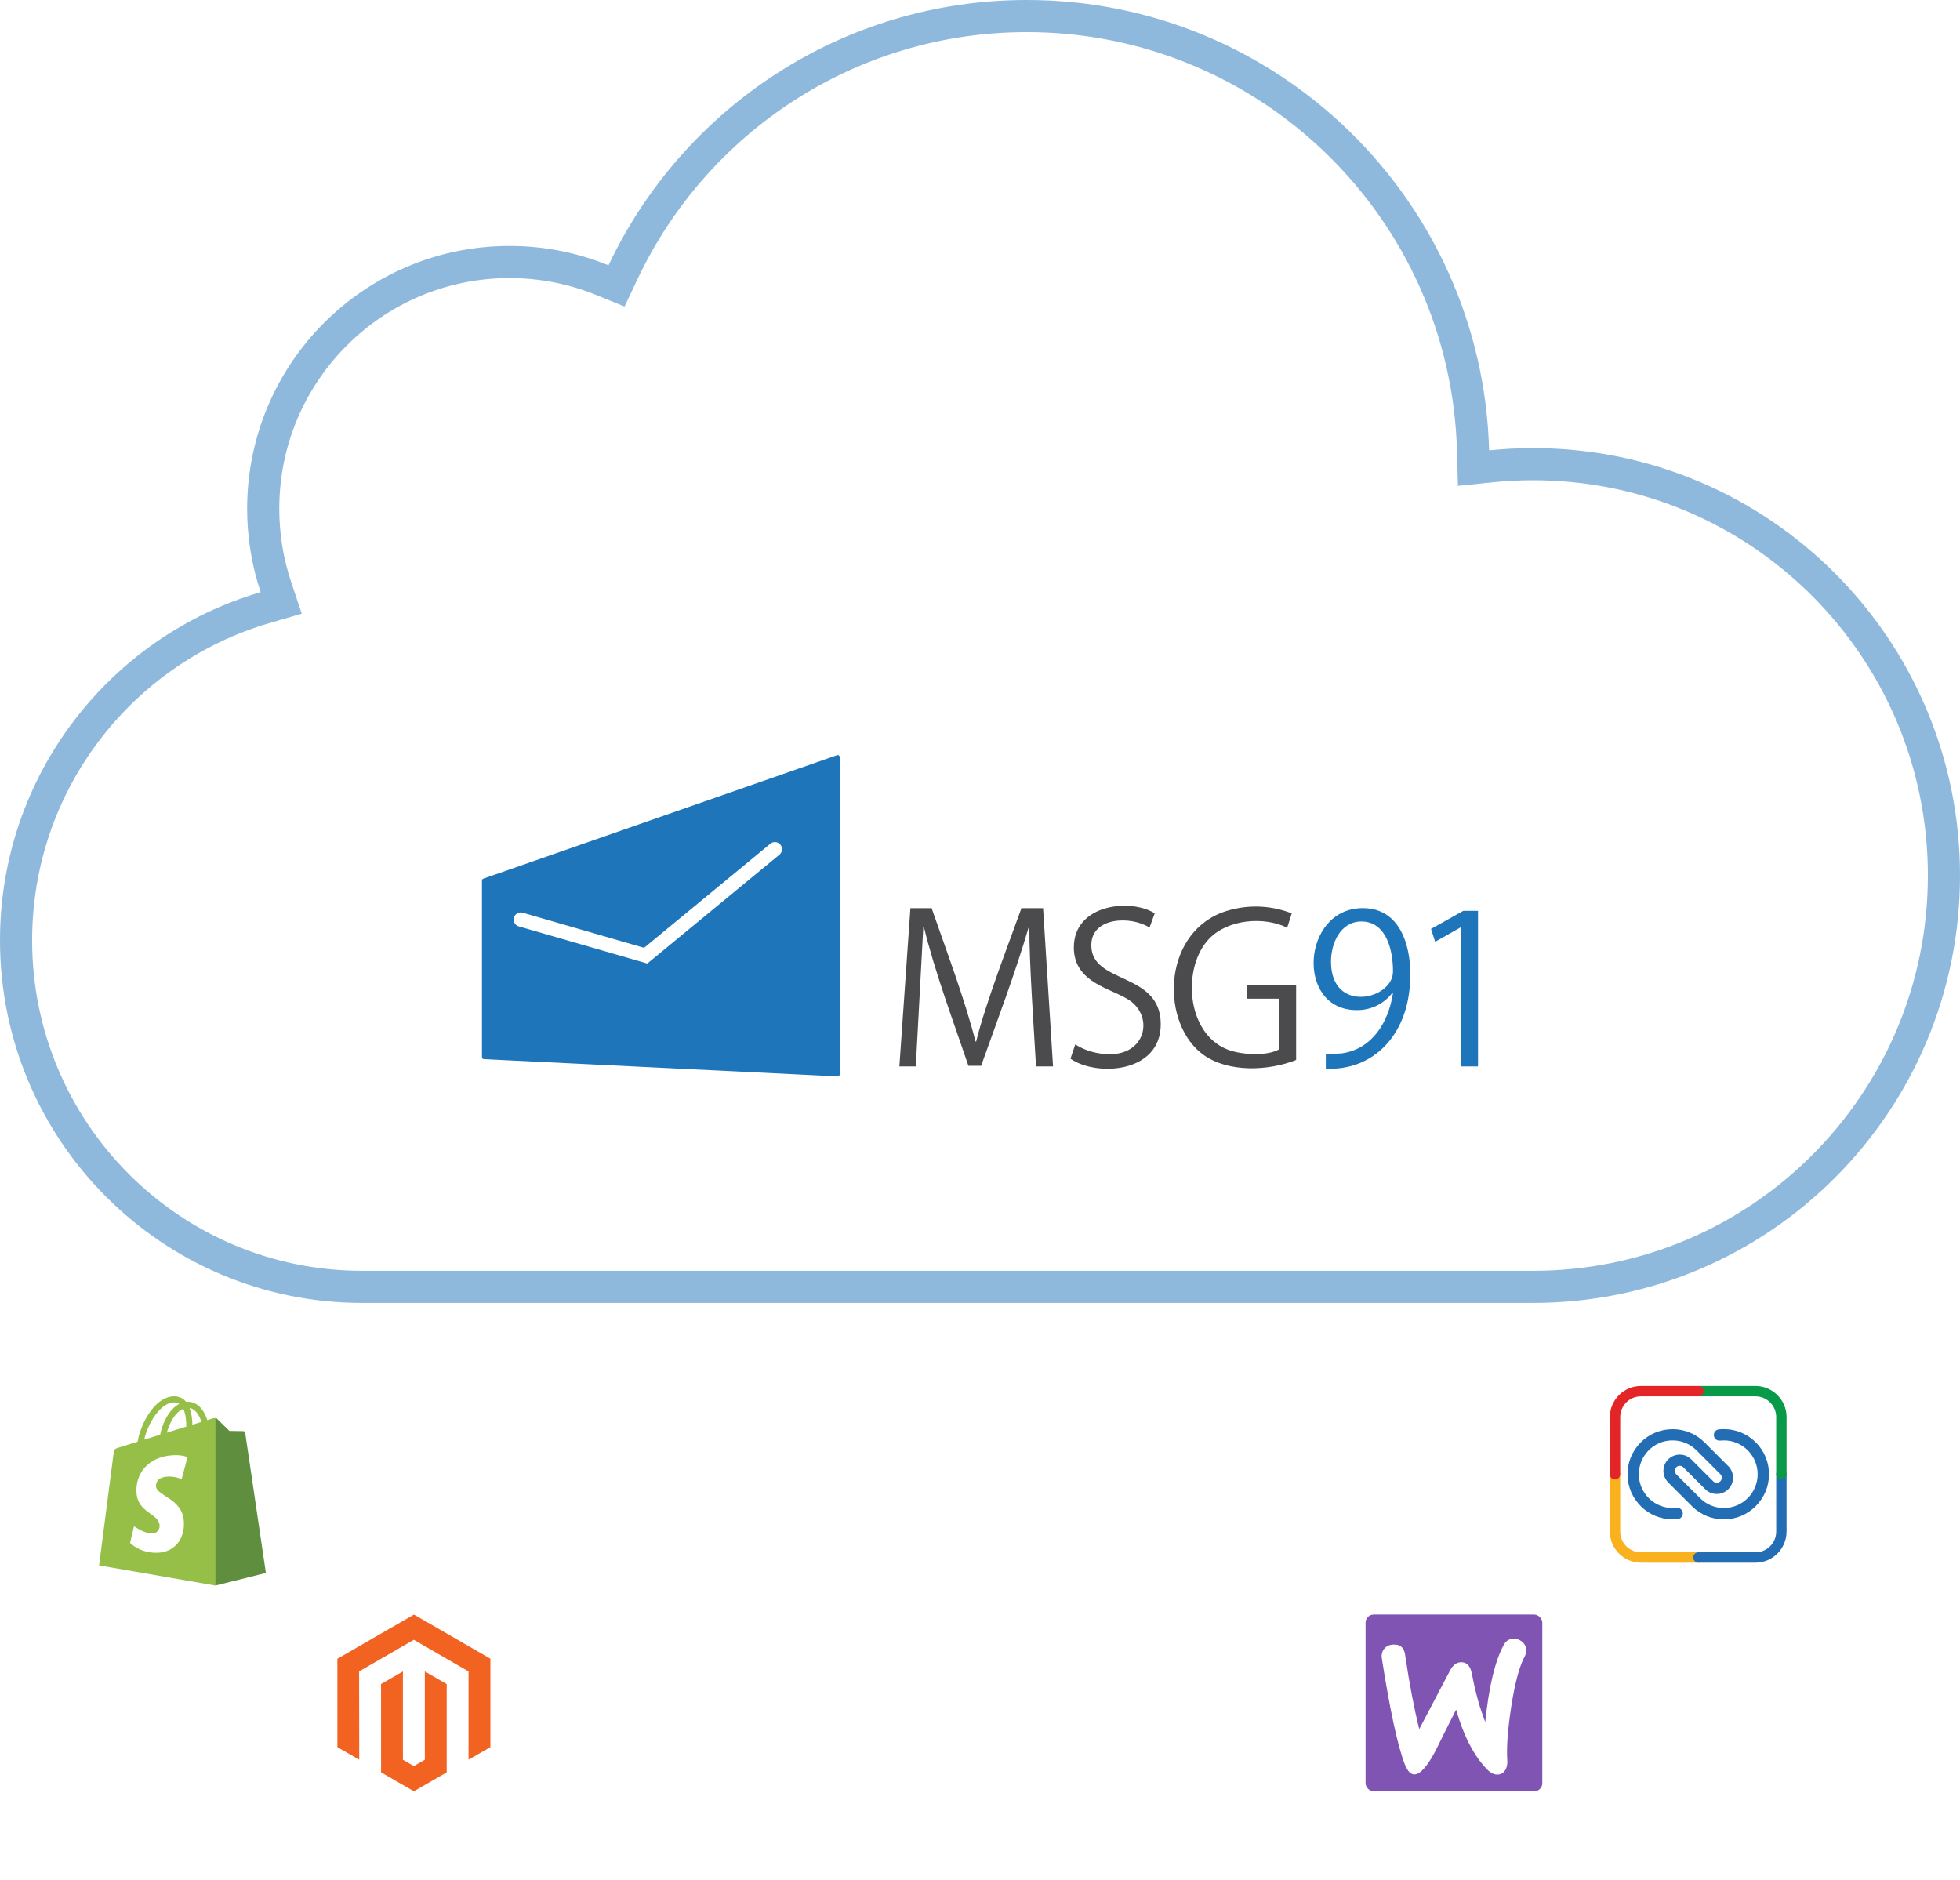 <svg width="394" height="378" viewBox="0 0 394 378" fill="none" xmlns="http://www.w3.org/2000/svg">
<path opacity="0.5" d="M206.408 3.229C255.142 3.229 294.805 42.129 296.114 90.616L296.209 94.097L299.672 93.742C302.474 93.455 305.316 93.307 308.191 93.307C353.795 93.307 390.77 130.327 390.771 176C390.771 221.673 353.795 258.69 308.191 258.69H72.795C34.378 258.69 3.229 227.507 3.229 189.03C3.23 157.335 24.37 130.579 53.305 122.143L56.529 121.202L55.463 118.017C53.807 113.069 52.909 107.769 52.909 102.252C52.909 74.865 75.079 52.671 102.42 52.671C109.034 52.671 115.339 53.969 121.103 56.32L123.936 57.476L125.243 54.709C139.624 24.27 170.568 3.23 206.408 3.229Z" stroke="#1E75BA" stroke-width="6.459"/>
<g filter="url(#filter0_d_9818_17165)">
<circle cx="83.967" cy="342.328" r="29.066" fill="white"/>
</g>
<g filter="url(#filter1_d_9818_17165)">
<circle cx="292.271" cy="342.328" r="29.066" fill="white"/>
</g>
<g filter="url(#filter2_d_9818_17165)">
<circle cx="341.066" cy="296.066" r="29.066" fill="white"/>
</g>
<g filter="url(#filter3_d_9818_17165)">
<circle cx="36.066" cy="300.066" r="29.066" fill="white"/>
</g>
<rect x="274.508" y="324.566" width="35.525" height="35.525" rx="1.615" fill="#7F54B3"/>
<path d="M278.223 331.476C278.617 330.941 279.209 330.659 279.998 330.603C281.435 330.49 282.252 331.166 282.45 332.632C283.323 338.522 284.281 343.51 285.296 347.596L291.468 335.845C292.031 334.774 292.736 334.21 293.581 334.154C294.821 334.069 295.582 334.858 295.892 336.521C296.596 340.269 297.498 343.453 298.569 346.159C299.302 339.001 300.542 333.844 302.289 330.659C302.712 329.87 303.332 329.476 304.149 329.419C304.797 329.363 305.389 329.56 305.924 329.983C306.46 330.406 306.742 330.941 306.798 331.589C306.826 332.096 306.742 332.519 306.516 332.942C305.417 334.971 304.515 338.381 303.783 343.115C303.078 347.709 302.825 351.287 302.994 353.852C303.05 354.556 302.937 355.176 302.656 355.712C302.317 356.332 301.81 356.67 301.162 356.726C300.429 356.783 299.668 356.445 298.936 355.684C296.315 353.007 294.229 349.005 292.708 343.679C290.876 347.286 289.523 349.991 288.65 351.795C286.987 354.979 285.578 356.614 284.395 356.698C283.634 356.754 282.985 356.106 282.422 354.754C280.985 351.062 279.435 343.932 277.772 333.365C277.659 332.632 277.828 331.984 278.223 331.476L278.223 331.476Z" fill="white"/>
<path d="M341.418 314.135H329.859C326.419 314.135 323.615 311.331 323.615 307.889V296.375C323.615 295.799 324.08 295.334 324.655 295.334C325.231 295.334 325.696 295.799 325.696 296.375V307.889C325.696 310.179 327.557 312.053 329.859 312.053H341.418C341.993 312.053 342.459 312.519 342.459 313.094C342.459 313.67 341.993 314.135 341.418 314.135Z" fill="#F9B21D"/>
<path d="M352.891 314.135H341.418C340.842 314.135 340.377 313.67 340.377 313.094C340.377 312.519 340.842 312.053 341.418 312.053H352.891C355.18 312.053 357.054 310.191 357.054 307.889V296.375C357.054 295.799 357.519 295.334 358.095 295.334C358.67 295.334 359.135 295.799 359.135 296.375V307.889C359.123 311.331 356.331 314.135 352.891 314.135Z" fill="#226DB4"/>
<path d="M358.095 297.416C357.519 297.416 357.054 296.951 357.054 296.375V284.861C357.054 282.571 355.193 280.697 352.891 280.697H341.418C340.842 280.697 340.377 280.231 340.377 279.656C340.377 279.08 340.842 278.615 341.418 278.615H352.891C356.331 278.615 359.135 281.42 359.135 284.861V296.375C359.123 296.951 358.658 297.416 358.095 297.416Z" fill="#089949"/>
<path d="M324.655 297.416C324.08 297.416 323.615 296.951 323.615 296.375V284.861C323.615 281.42 326.419 278.615 329.859 278.615H341.418C341.993 278.615 342.459 279.08 342.459 279.656C342.459 280.231 341.993 280.697 341.418 280.697H329.859C327.57 280.697 325.696 282.559 325.696 284.861V296.375C325.696 296.951 325.231 297.416 324.655 297.416Z" fill="#E42527"/>
<path d="M346.524 305.434C344.12 305.434 341.863 304.499 340.153 302.816L335.344 298.005C334.73 297.377 334.382 296.562 334.382 295.68C334.382 294.798 334.73 293.983 335.357 293.355C336.64 292.099 338.71 292.099 339.979 293.369L344.387 297.778C344.774 298.166 345.416 298.166 345.816 297.778C346.003 297.591 346.11 297.337 346.11 297.056C346.11 296.789 346.003 296.535 345.816 296.335L341.008 291.525C339.725 290.255 338.029 289.56 336.212 289.56C334.369 289.56 332.646 290.282 331.377 291.591C330.095 292.901 329.413 294.638 329.44 296.482C329.48 298.272 330.201 299.943 331.47 301.199C332.753 302.455 334.436 303.15 336.226 303.15C336.493 303.15 336.747 303.136 337.014 303.109C337.642 303.043 338.203 303.484 338.269 304.112C338.336 304.74 337.895 305.301 337.268 305.368C336.92 305.408 336.573 305.421 336.226 305.421C333.835 305.421 331.577 304.499 329.881 302.829C328.184 301.159 327.209 298.927 327.169 296.549C327.116 294.09 328.038 291.778 329.747 290.028C331.457 288.278 333.755 287.316 336.212 287.302C336.226 287.302 336.226 287.302 336.239 287.302C338.643 287.302 340.901 288.237 342.611 289.921L347.419 294.731C348.047 295.359 348.381 296.175 348.381 297.056C348.381 297.938 348.034 298.767 347.406 299.381C346.124 300.651 344.053 300.637 342.784 299.368L338.376 294.959C337.989 294.571 337.348 294.571 336.96 294.959C336.773 295.146 336.666 295.4 336.666 295.667C336.666 295.934 336.773 296.188 336.96 296.375L341.769 301.185C343.051 302.455 344.748 303.15 346.538 303.15C350.278 303.15 353.323 300.103 353.323 296.362C353.323 294.544 352.615 292.847 351.333 291.551C350.051 290.269 348.341 289.56 346.538 289.56C346.284 289.56 346.03 289.574 345.776 289.6C345.148 289.667 344.587 289.226 344.521 288.598C344.454 287.97 344.895 287.409 345.522 287.342C345.856 287.302 346.204 287.289 346.538 287.289C348.955 287.289 351.226 288.237 352.949 289.948C354.659 291.658 355.607 293.943 355.607 296.362C355.607 298.78 354.659 301.052 352.949 302.762C351.213 304.499 348.942 305.434 346.524 305.434Z" fill="#226DB4"/>
<g clip-path="url(#clip0_9818_17165)">
<path fill-rule="evenodd" clip-rule="evenodd" d="M43.713 318.436L43.627 285.229C43.403 285.005 42.967 285.073 42.796 285.123L41.66 285.475C41.52 285.013 41.338 284.565 41.117 284.137C40.31 282.598 39.132 281.784 37.706 281.782H37.702C37.606 281.782 37.512 281.791 37.417 281.799L37.406 281.8C37.365 281.749 37.322 281.699 37.278 281.651C36.657 280.987 35.86 280.662 34.906 280.69C33.066 280.743 31.233 282.074 29.746 284.438C28.7 286.102 27.906 288.192 27.679 289.81L24.055 290.933C22.988 291.269 22.955 291.302 22.815 292.309C22.709 293.07 19.918 314.683 19.918 314.683L43.312 318.733L43.713 318.434V318.436ZM36.048 282.208C35.737 282.003 35.373 281.908 34.941 281.917C32.1 281.999 29.622 286.442 28.99 289.403L31.711 288.559L32.197 288.409C32.554 286.529 33.449 284.578 34.619 283.322C35.028 282.872 35.511 282.495 36.047 282.208H36.048ZM33.543 287.991L37.449 286.78C37.461 285.761 37.351 284.256 36.841 283.193C36.299 283.416 35.843 283.808 35.515 284.159C34.637 285.104 33.92 286.544 33.544 287.991H33.543ZM38.673 286.401L40.489 285.838C40.199 284.894 39.51 283.313 38.114 283.047C38.548 284.169 38.659 285.468 38.673 286.401Z" fill="#95BF47"/>
<path d="M48.955 287.699C48.815 287.688 46.111 287.646 46.111 287.646C46.111 287.646 43.849 285.447 43.626 285.222C43.539 285.142 43.429 285.092 43.312 285.078V318.728L53.449 316.204C53.449 316.204 49.312 288.201 49.286 288.009C49.273 287.928 49.233 287.853 49.173 287.797C49.113 287.741 49.036 287.706 48.954 287.699H48.955Z" fill="#5E8E3E"/>
<path d="M37.694 292.924L36.516 297.336C36.516 297.336 35.203 296.737 33.645 296.835C31.361 296.979 31.337 298.422 31.36 298.784C31.484 300.755 36.667 301.187 36.959 305.807C37.188 309.442 35.033 311.93 31.928 312.125C28.202 312.361 26.151 310.16 26.151 310.16L26.94 306.796C26.94 306.796 29.005 308.356 30.657 308.251C31.738 308.183 32.123 307.304 32.084 306.682C31.922 304.11 27.701 304.26 27.434 300.033C27.21 296.473 29.543 292.869 34.693 292.543C36.677 292.417 37.694 292.925 37.694 292.925" fill="white"/>
</g>
<path d="M83.215 324.566L67.82 333.452V351.211L72.216 353.747L72.188 335.995L83.186 329.637L94.185 335.995V353.74L98.581 351.211V333.438L83.215 324.566Z" fill="#F26322"/>
<path d="M85.399 353.747L83.2 355.018L80.995 353.754V335.995L76.598 338.531L76.606 356.283L83.2 360.09L89.795 356.283V338.531L85.399 335.995V353.747Z" fill="#F26322"/>
<path fill-rule="evenodd" clip-rule="evenodd" d="M97.205 176.613L168.272 151.807C168.371 151.774 168.48 151.782 168.574 151.828C168.668 151.873 168.74 151.954 168.775 152.053C168.79 152.095 168.798 152.14 168.798 152.185V215.976C168.798 216.083 168.755 216.185 168.68 216.26C168.605 216.335 168.503 216.377 168.397 216.377H168.344L97.266 212.914C97.163 212.909 97.066 212.864 96.995 212.79C96.924 212.715 96.885 212.616 96.885 212.514V177.004C96.885 176.912 96.917 176.823 96.975 176.752C97.034 176.681 97.115 176.631 97.205 176.613ZM297.113 214.381V183.104H294.145L287.664 186.736L288.501 189.324L293.726 186.361V214.382H297.115L297.113 214.381ZM280.019 199.598C279.141 205.478 275.851 210.891 269.736 211.751L266.517 211.958V214.831C274.406 215.182 280.393 210.391 282.585 202.818C284.622 195.784 283.898 182.552 273.958 182.552C261.657 182.552 260.35 203.051 272.704 203.054C274.09 203.081 275.464 202.781 276.712 202.179C277.961 201.577 279.051 200.69 279.893 199.59H280.016L280.019 199.598ZM273.664 185.236C278.762 185.263 280.035 191.14 280.019 195.328C279.994 200.956 267.587 203.847 267.558 193.357C267.549 189.62 269.437 185.265 273.664 185.236ZM104.964 183.444C104.612 183.377 104.248 183.443 103.943 183.63C103.637 183.817 103.413 184.11 103.313 184.454C103.213 184.797 103.245 185.166 103.403 185.487C103.56 185.808 103.832 186.059 104.165 186.19L130.13 193.69L130.71 193.212L156.567 171.904C156.734 171.792 156.876 171.647 156.983 171.478C157.091 171.308 157.161 171.118 157.191 170.919C157.22 170.721 157.208 170.518 157.154 170.325C157.1 170.132 157.006 169.952 156.879 169.797C156.751 169.642 156.592 169.515 156.413 169.425C156.233 169.335 156.037 169.284 155.836 169.275C155.635 169.265 155.435 169.298 155.248 169.371C155.06 169.443 154.89 169.555 154.749 169.697L129.475 190.531L104.964 183.444Z" fill="#1E75BA"/>
<path fill-rule="evenodd" clip-rule="evenodd" d="M260.547 197.969H250.679V200.766H257.117V210.956C254.583 212.375 249.413 212.033 246.77 210.99C238.302 207.647 237.63 194.295 243.111 188.662C246.881 184.791 254.019 184.189 258.748 186.482L259.67 183.61C255.142 181.826 250.114 181.776 245.552 183.47C233.476 188.231 233.427 205.927 241.908 212.043C246.885 215.635 254.983 215.303 260.547 213.08V197.969ZM232.125 183.607C227.359 180.554 215.838 181.689 215.863 190.491C215.881 197.817 223.869 198.722 227.291 201.259C232.261 204.945 229.965 213.572 220.461 211.657C218.928 211.365 217.465 210.786 216.148 209.951L215.189 212.823C220.32 216.435 233.334 215.828 233.334 205.891C233.334 195.257 219.371 197.956 219.371 190.023C219.371 184.263 227.42 184.09 231.078 186.47L232.123 183.597L232.125 183.607ZM209.679 182.559H205.332C202.736 189.779 198.121 201.679 196.226 209.367H196.1C193.889 200.699 190.218 191.061 187.272 182.56H183.01L180.792 214.382H184.096L185.599 186.352H185.725C187.833 195.128 191.74 205.619 194.672 214.247H197.228C200.485 205.1 204.094 195.607 206.797 186.352H206.922C206.874 193.591 207.88 207.479 208.26 214.373H211.684L209.679 182.559Z" fill="#4B4B4D"/>
<defs>
<filter id="filter0_d_9818_17165" x="51.672" y="313.262" width="64.59" height="64.59" filterUnits="userSpaceOnUse" color-interpolation-filters="sRGB">
<feFlood flood-opacity="0" result="BackgroundImageFix"/>
<feColorMatrix in="SourceAlpha" type="matrix" values="0 0 0 0 0 0 0 0 0 0 0 0 0 0 0 0 0 0 127 0" result="hardAlpha"/>
<feOffset dy="3.23"/>
<feGaussianBlur stdDeviation="1.615"/>
<feComposite in2="hardAlpha" operator="out"/>
<feColorMatrix type="matrix" values="0 0 0 0 0 0 0 0 0 0 0 0 0 0 0 0 0 0 0.12 0"/>
<feBlend mode="normal" in2="BackgroundImageFix" result="effect1_dropShadow_9818_17165"/>
<feBlend mode="normal" in="SourceGraphic" in2="effect1_dropShadow_9818_17165" result="shape"/>
</filter>
<filter id="filter1_d_9818_17165" x="259.975" y="313.262" width="64.59" height="64.59" filterUnits="userSpaceOnUse" color-interpolation-filters="sRGB">
<feFlood flood-opacity="0" result="BackgroundImageFix"/>
<feColorMatrix in="SourceAlpha" type="matrix" values="0 0 0 0 0 0 0 0 0 0 0 0 0 0 0 0 0 0 127 0" result="hardAlpha"/>
<feOffset dy="3.23"/>
<feGaussianBlur stdDeviation="1.615"/>
<feComposite in2="hardAlpha" operator="out"/>
<feColorMatrix type="matrix" values="0 0 0 0 0 0 0 0 0 0 0 0 0 0 0 0 0 0 0.12 0"/>
<feBlend mode="normal" in2="BackgroundImageFix" result="effect1_dropShadow_9818_17165"/>
<feBlend mode="normal" in="SourceGraphic" in2="effect1_dropShadow_9818_17165" result="shape"/>
</filter>
<filter id="filter2_d_9818_17165" x="308.77" y="267" width="64.59" height="64.59" filterUnits="userSpaceOnUse" color-interpolation-filters="sRGB">
<feFlood flood-opacity="0" result="BackgroundImageFix"/>
<feColorMatrix in="SourceAlpha" type="matrix" values="0 0 0 0 0 0 0 0 0 0 0 0 0 0 0 0 0 0 127 0" result="hardAlpha"/>
<feOffset dy="3.23"/>
<feGaussianBlur stdDeviation="1.615"/>
<feComposite in2="hardAlpha" operator="out"/>
<feColorMatrix type="matrix" values="0 0 0 0 0 0 0 0 0 0 0 0 0 0 0 0 0 0 0.12 0"/>
<feBlend mode="normal" in2="BackgroundImageFix" result="effect1_dropShadow_9818_17165"/>
<feBlend mode="normal" in="SourceGraphic" in2="effect1_dropShadow_9818_17165" result="shape"/>
</filter>
<filter id="filter3_d_9818_17165" x="3.77" y="271" width="64.59" height="64.59" filterUnits="userSpaceOnUse" color-interpolation-filters="sRGB">
<feFlood flood-opacity="0" result="BackgroundImageFix"/>
<feColorMatrix in="SourceAlpha" type="matrix" values="0 0 0 0 0 0 0 0 0 0 0 0 0 0 0 0 0 0 127 0" result="hardAlpha"/>
<feOffset dy="3.23"/>
<feGaussianBlur stdDeviation="1.615"/>
<feComposite in2="hardAlpha" operator="out"/>
<feColorMatrix type="matrix" values="0 0 0 0 0 0 0 0 0 0 0 0 0 0 0 0 0 0 0.12 0"/>
<feBlend mode="normal" in2="BackgroundImageFix" result="effect1_dropShadow_9818_17165"/>
<feBlend mode="normal" in="SourceGraphic" in2="effect1_dropShadow_9818_17165" result="shape"/>
</filter>
<clipPath id="clip0_9818_17165">
<rect width="38.754" height="38.754" fill="white" transform="translate(16.689 280.689)"/>
</clipPath>
</defs>
</svg>

